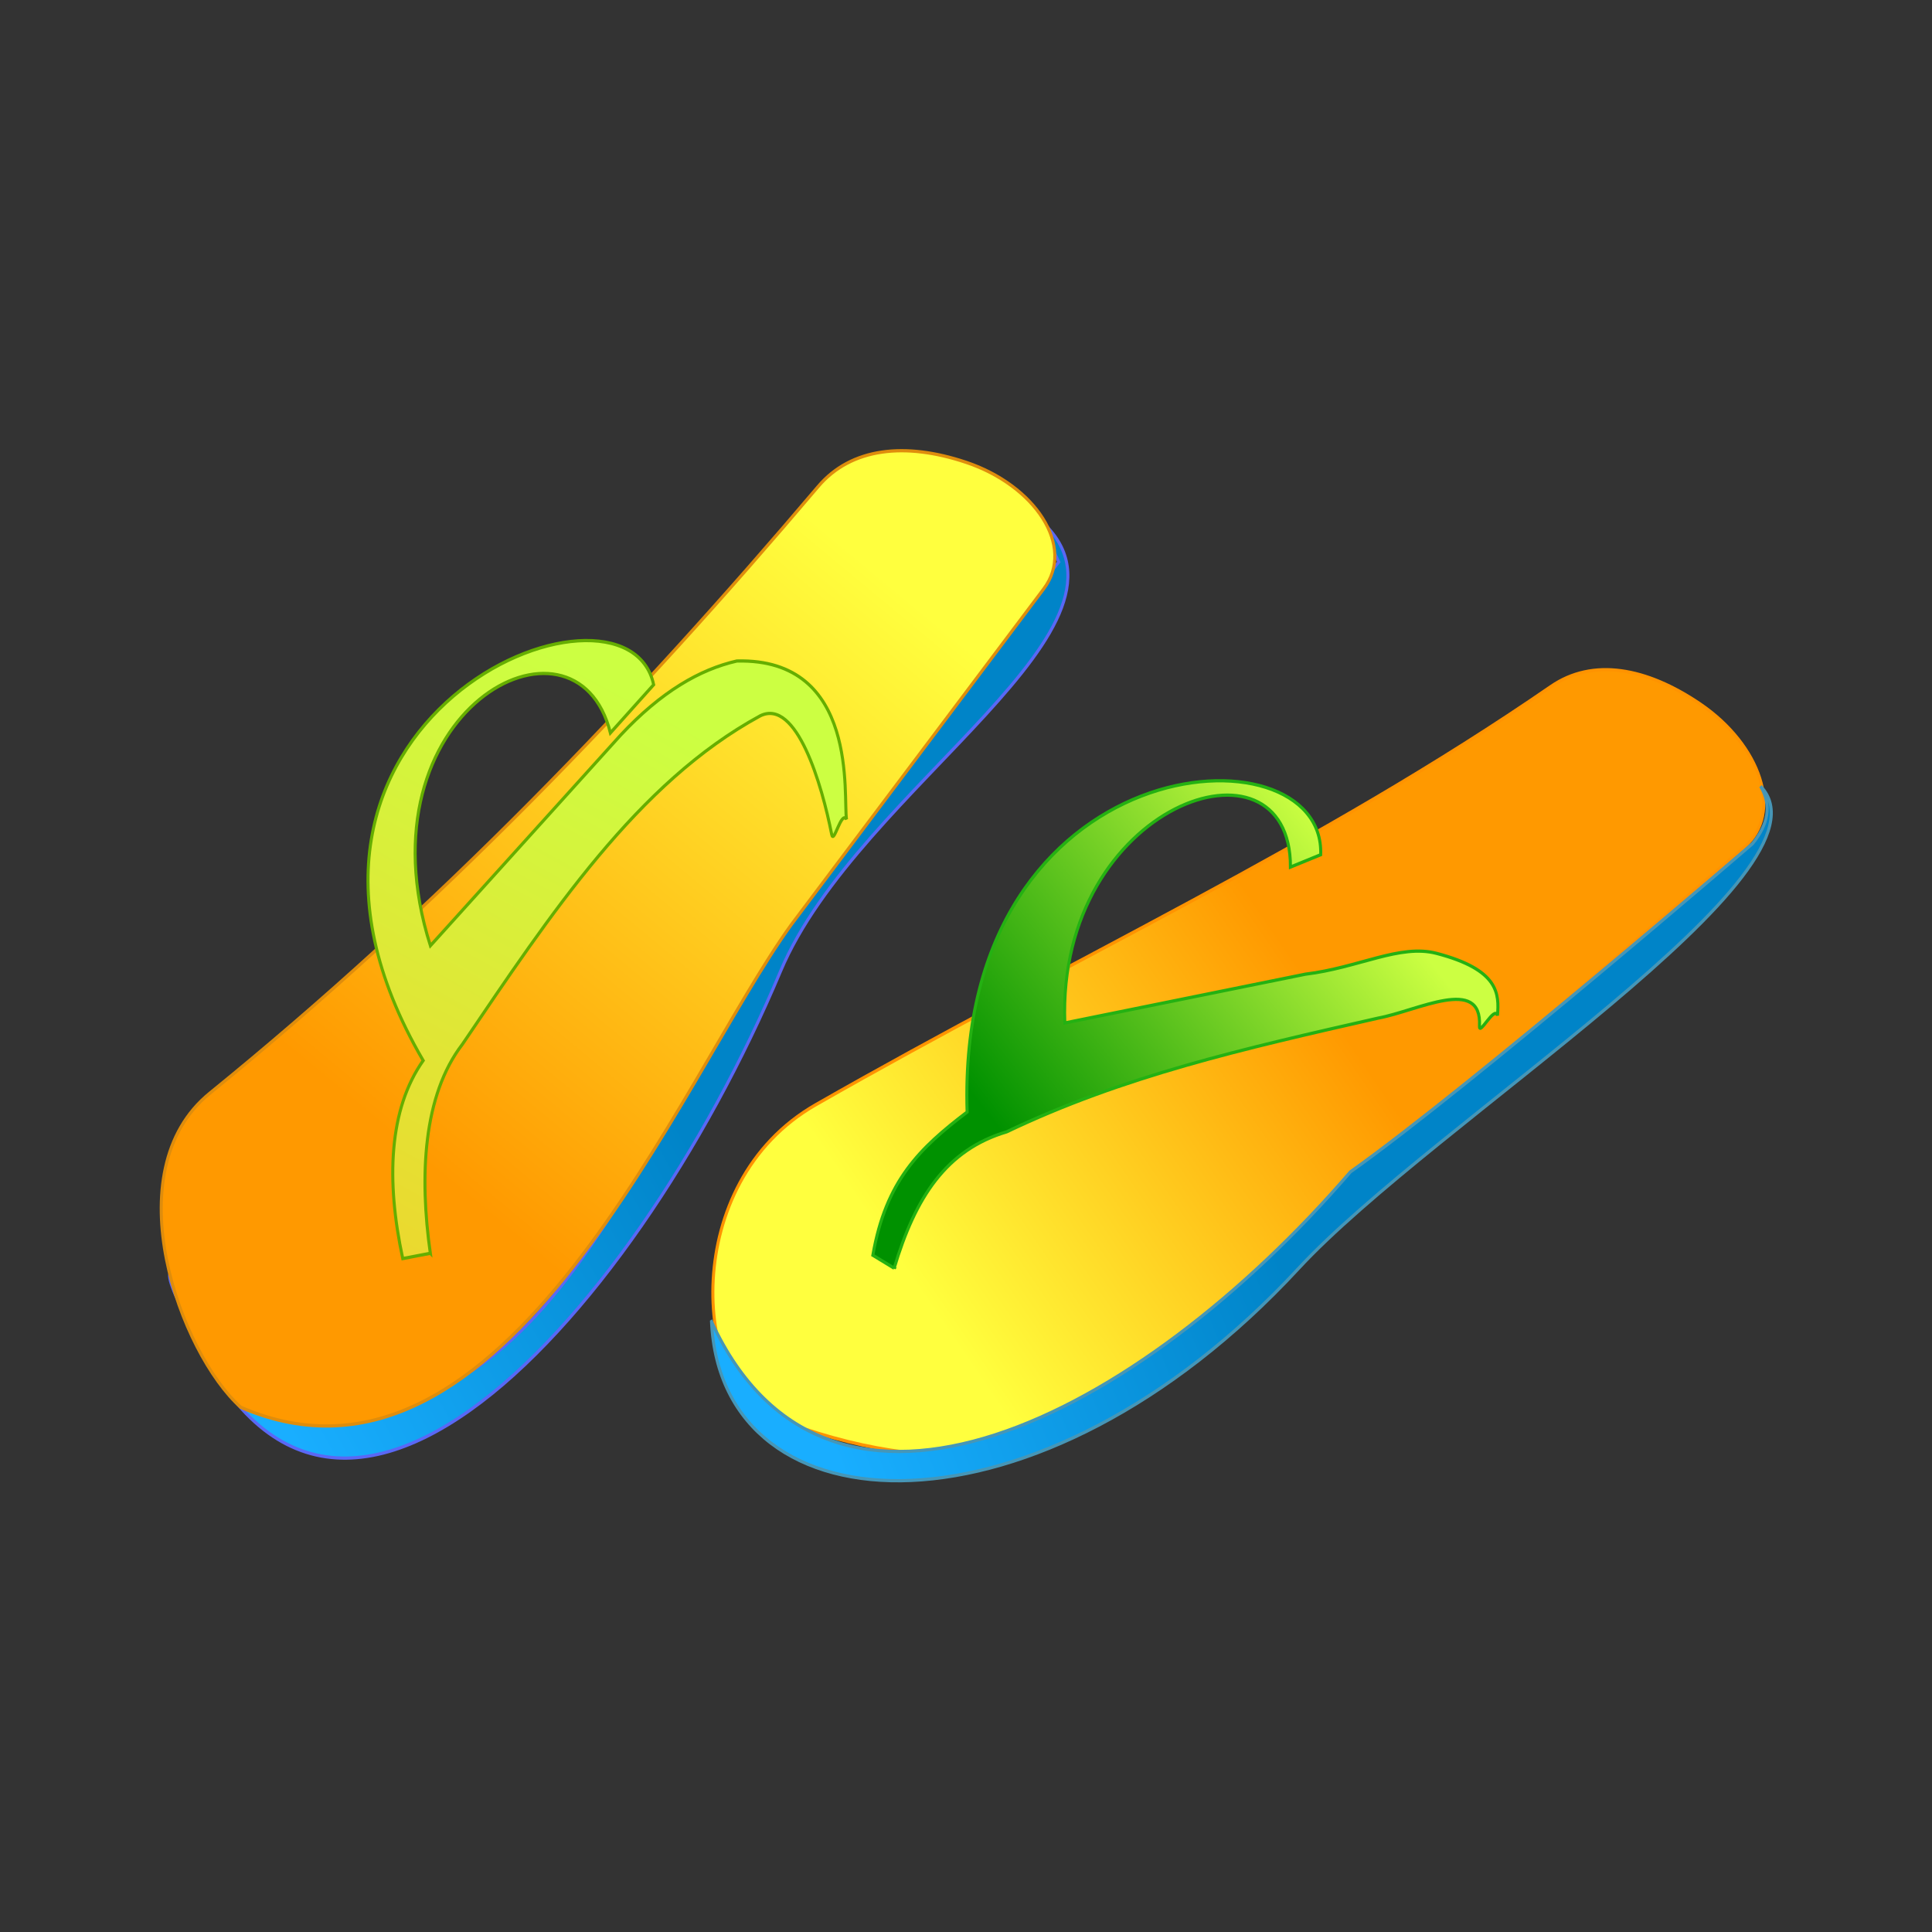 <svg:svg xmlns:dc="http://purl.org/dc/elements/1.1/" xmlns:ns1="http://sodipodi.sourceforge.net/DTD/sodipodi-0.dtd" xmlns:ns2="http://www.inkscape.org/namespaces/inkscape" xmlns:ns3="http://www.w3.org/1999/xlink" xmlns:ns5="http://creativecommons.org/ns#" xmlns:rdf="http://www.w3.org/1999/02/22-rdf-syntax-ns#" xmlns:svg="http://www.w3.org/2000/svg" height="614.833" id="svg3078" version="1.1" viewBox="7.219 -65.834 614.833 614.833" width="614.833" ns1:docname="flipflops.svg" ns2:version="0.48.0 r9654">
  <svg:rect x="7.219" y="-65.834" width="614.833" height="614.833" fill="#333333" stroke="none"/>
  <svg:title id="title3988">flipflops</svg:title>
  <svg:defs id="defs3080">
    <svg:linearGradient id="linearGradient3130" ns2:collect="always">
      <svg:stop id="stop3132" offset="0" style="stop-color:#19aeff" />
      <svg:stop id="stop3134" offset="1" style="stop-color:#0084c8" />
    </svg:linearGradient>
    <svg:linearGradient id="linearGradient3122" ns2:collect="always">
      <svg:stop id="stop3124" offset="0" style="stop-color:#ff9900" />
      <svg:stop id="stop3126" offset="1" style="stop-color:#ffff3e" />
    </svg:linearGradient>
    <svg:linearGradient gradientTransform="matrix(.498 0 0 .48 191.5 222.32)" gradientUnits="userSpaceOnUse" id="linearGradient3964" x1="-148.44" x2="112.3" y1="157.3" y2="86.312" ns2:collect="always" ns3:href="#linearGradient3130" />
    <svg:linearGradient gradientTransform="matrix(.5 0 0 .5 190.65 226.61)" gradientUnits="userSpaceOnUse" id="linearGradient3966" x1="-13.345" x2="303.62" y1="52.827" y2="-186.36" ns2:collect="always" ns3:href="#linearGradient3122" />
    <svg:linearGradient gradientTransform="matrix(.5 0 0 .5 190.65 226.61)" gradientUnits="userSpaceOnUse" id="linearGradient3968" x1="160.06" x2="-190.28" y1="-165.39" y2="224.11" ns2:collect="always">
      <svg:stop id="stop3978" offset="0" style="stop-color:#ccff42" />
      <svg:stop id="stop3980" offset="1" style="stop-color:#ffc022" />
    </svg:linearGradient>
    <svg:linearGradient gradientTransform="matrix(.5 0 0 .5 317.14 287.28)" gradientUnits="userSpaceOnUse" id="linearGradient3970" x1="145.86" x2="-72.284" y1="-87.943" y2="70.823" ns2:collect="always" ns3:href="#linearGradient3122" />
    <svg:linearGradient gradientTransform="matrix(.5 0 0 .5 317.14 287.28)" gradientUnits="userSpaceOnUse" id="linearGradient3972" x1="160.06" x2="-24.525" y1="-165.39" y2="-11.787" ns2:collect="always">
      <svg:stop id="stop3116" offset="0" style="stop-color:#ccff42" />
      <svg:stop id="stop3118" offset="1" style="stop-color:#009100" />
    </svg:linearGradient>
    <svg:linearGradient gradientTransform="matrix(.541 0 0 .456 320.43 282.79)" gradientUnits="userSpaceOnUse" id="linearGradient3974" x1="-125.78" x2="112.3" y1="171.47" y2="86.312" ns2:collect="always" ns3:href="#linearGradient3130" />
  </svg:defs>
  <ns1:namedview bordercolor="#666666" borderopacity="1.0" id="base" pagecolor="#ffffff" showgrid="false" ns2:current-layer="layer1" ns2:cx="257.88152" ns2:cy="158.16342" ns2:document-units="px" ns2:pageopacity="0.0" ns2:pageshadow="2" ns2:window-height="712" ns2:window-maximized="1" ns2:window-width="1280" ns2:window-x="-4" ns2:window-y="-4" ns2:zoom="1.5494505" />
  <svg:g id="layer1" ns2:groupmode="layer" ns2:label="Layer 1">
    <svg:g id="g3954" transform="matrix(1.147 0 0 1.22 -13.977 -36.333)">
      <svg:path d="m448.8 154.89c-63.629 41.235-133.61 71.286-203.94 109.07-38.29 20.57-33.39 73.837-12.908 81.319 98.222 35.883 125.53-32.991 165.87-63.894l104.55-84.546c11.064-8.947 4.594-26.695-12.262-37.433-14.89-9.484-29.749-12.007-41.305-4.518z" id="path3928" style="stroke:#ff9300;stroke-width:.845;fill:url(#linearGradient3970)" ns1:nodetypes="ssscsss" ns2:connector-curvature="0" />
      <svg:path d="m266.57 306.63-5.919-3.384c3.607-19.456 12.999-27.926 26.157-37.353-3.238-95.741 99.462-101.69 98.099-67.121l-8.39 3.227c0.118-37.309-64.83-16.565-62.603 40.66l66.743-12.724c14.815-1.69 26.237-7.938 36.409-5.43 17.299 4.264 17.375 10.546 16.891 16.219-0.807-2.716-5.155 5.579-4.994 2.721 0.742-13.134-17.152-3.95-28.124-2.049-37.388 7.982-70.698 15.118-103.06 29.661-16.688 4.657-25.321 16.998-31.209 35.573z" id="path3932" style="stroke:#24b112;stroke-width:.845;fill:url(#linearGradient3972)" ns1:nodetypes="cccccccscsccc" ns2:connector-curvature="0" />
      <svg:path d="m215.89 320.55c2.656 55.896 90.97 59.197 162.81-13.797 37.64-38.27 150.91-103.63 128.27-125.83 3.126 4.996 2.091 9.992-2.286 14.988 0 0-77.562 62.881-111.52 85.582-58.9 64.253-144.72 105.61-177.27 39.054z" id="path3946" style="stroke:#4696b7;stroke-width:.845;fill:url(#linearGradient3974)" ns1:nodetypes="cccccc" ns2:connector-curvature="0" />
    </svg:g>
    <svg:g id="g3959" transform="matrix(1.108 -.316 .297 1.179 -117.53 79.784)">
      <svg:path d="m95.764 245.8c7.786 114.04 120.07 46.08 183.77-32.24 33.34-41.03 125.94-60.01 99.6-95.47l2.57 12.399s-67.716 46.119-98.951 70.052c-49.759 41.959-99.032 119.92-164.49 86.17-19.891-10.42-25.14-41.39-22.496-40.91z" id="path3112" style="stroke:#5a68f5;stroke-width:.845;fill:url(#linearGradient3964)" ns1:nodetypes="ccccccc" ns2:connector-curvature="0" />
      <svg:path d="m322.3 94.221c-63.62 41.239-130.1 78.709-203.94 109.07-31.191 12.826-25.407 63.451-12.908 81.319 63.037 47.789 139.73-51.062 180.06-81.965l90.355-66.475c11.461-8.432 4.594-26.695-12.262-37.433-14.89-9.484-29.749-12.007-41.305-4.518z" id="path3110" style="stroke:#df8d0c;stroke-width:.845;fill:url(#linearGradient3966)" ns1:nodetypes="ssccsss" ns2:connector-curvature="0" />
      <svg:path d="m166.64 259.44-7.745-0.645c0.769-21.004 6.423-38.658 18.844-48.404-30.344-100.26 88.491-112.66 87.128-78.092l-14.844 9.036c0.118-37.309-66.655-23.867-62.603 40.66l65.184-39.369c13.902-8.079 25.678-10.842 36.142-10.326 33.138 8.008 19.2 42.086 18.716 47.759-0.807-2.716-5.155 5.579-4.994 2.721 0.742-13.134-0.169-36.892-11.141-34.99-37.388 7.982-69.609 34.904-101.97 61.312-14.04 10.094-20.449 30.156-22.716 50.34z" id="path3108" style="stroke:#65ae00;stroke-width:.845;fill:url(#linearGradient3968)" ns1:nodetypes="cccccccccsccc" ns2:connector-curvature="0" />
    </svg:g>
  </svg:g>
</svg:svg>